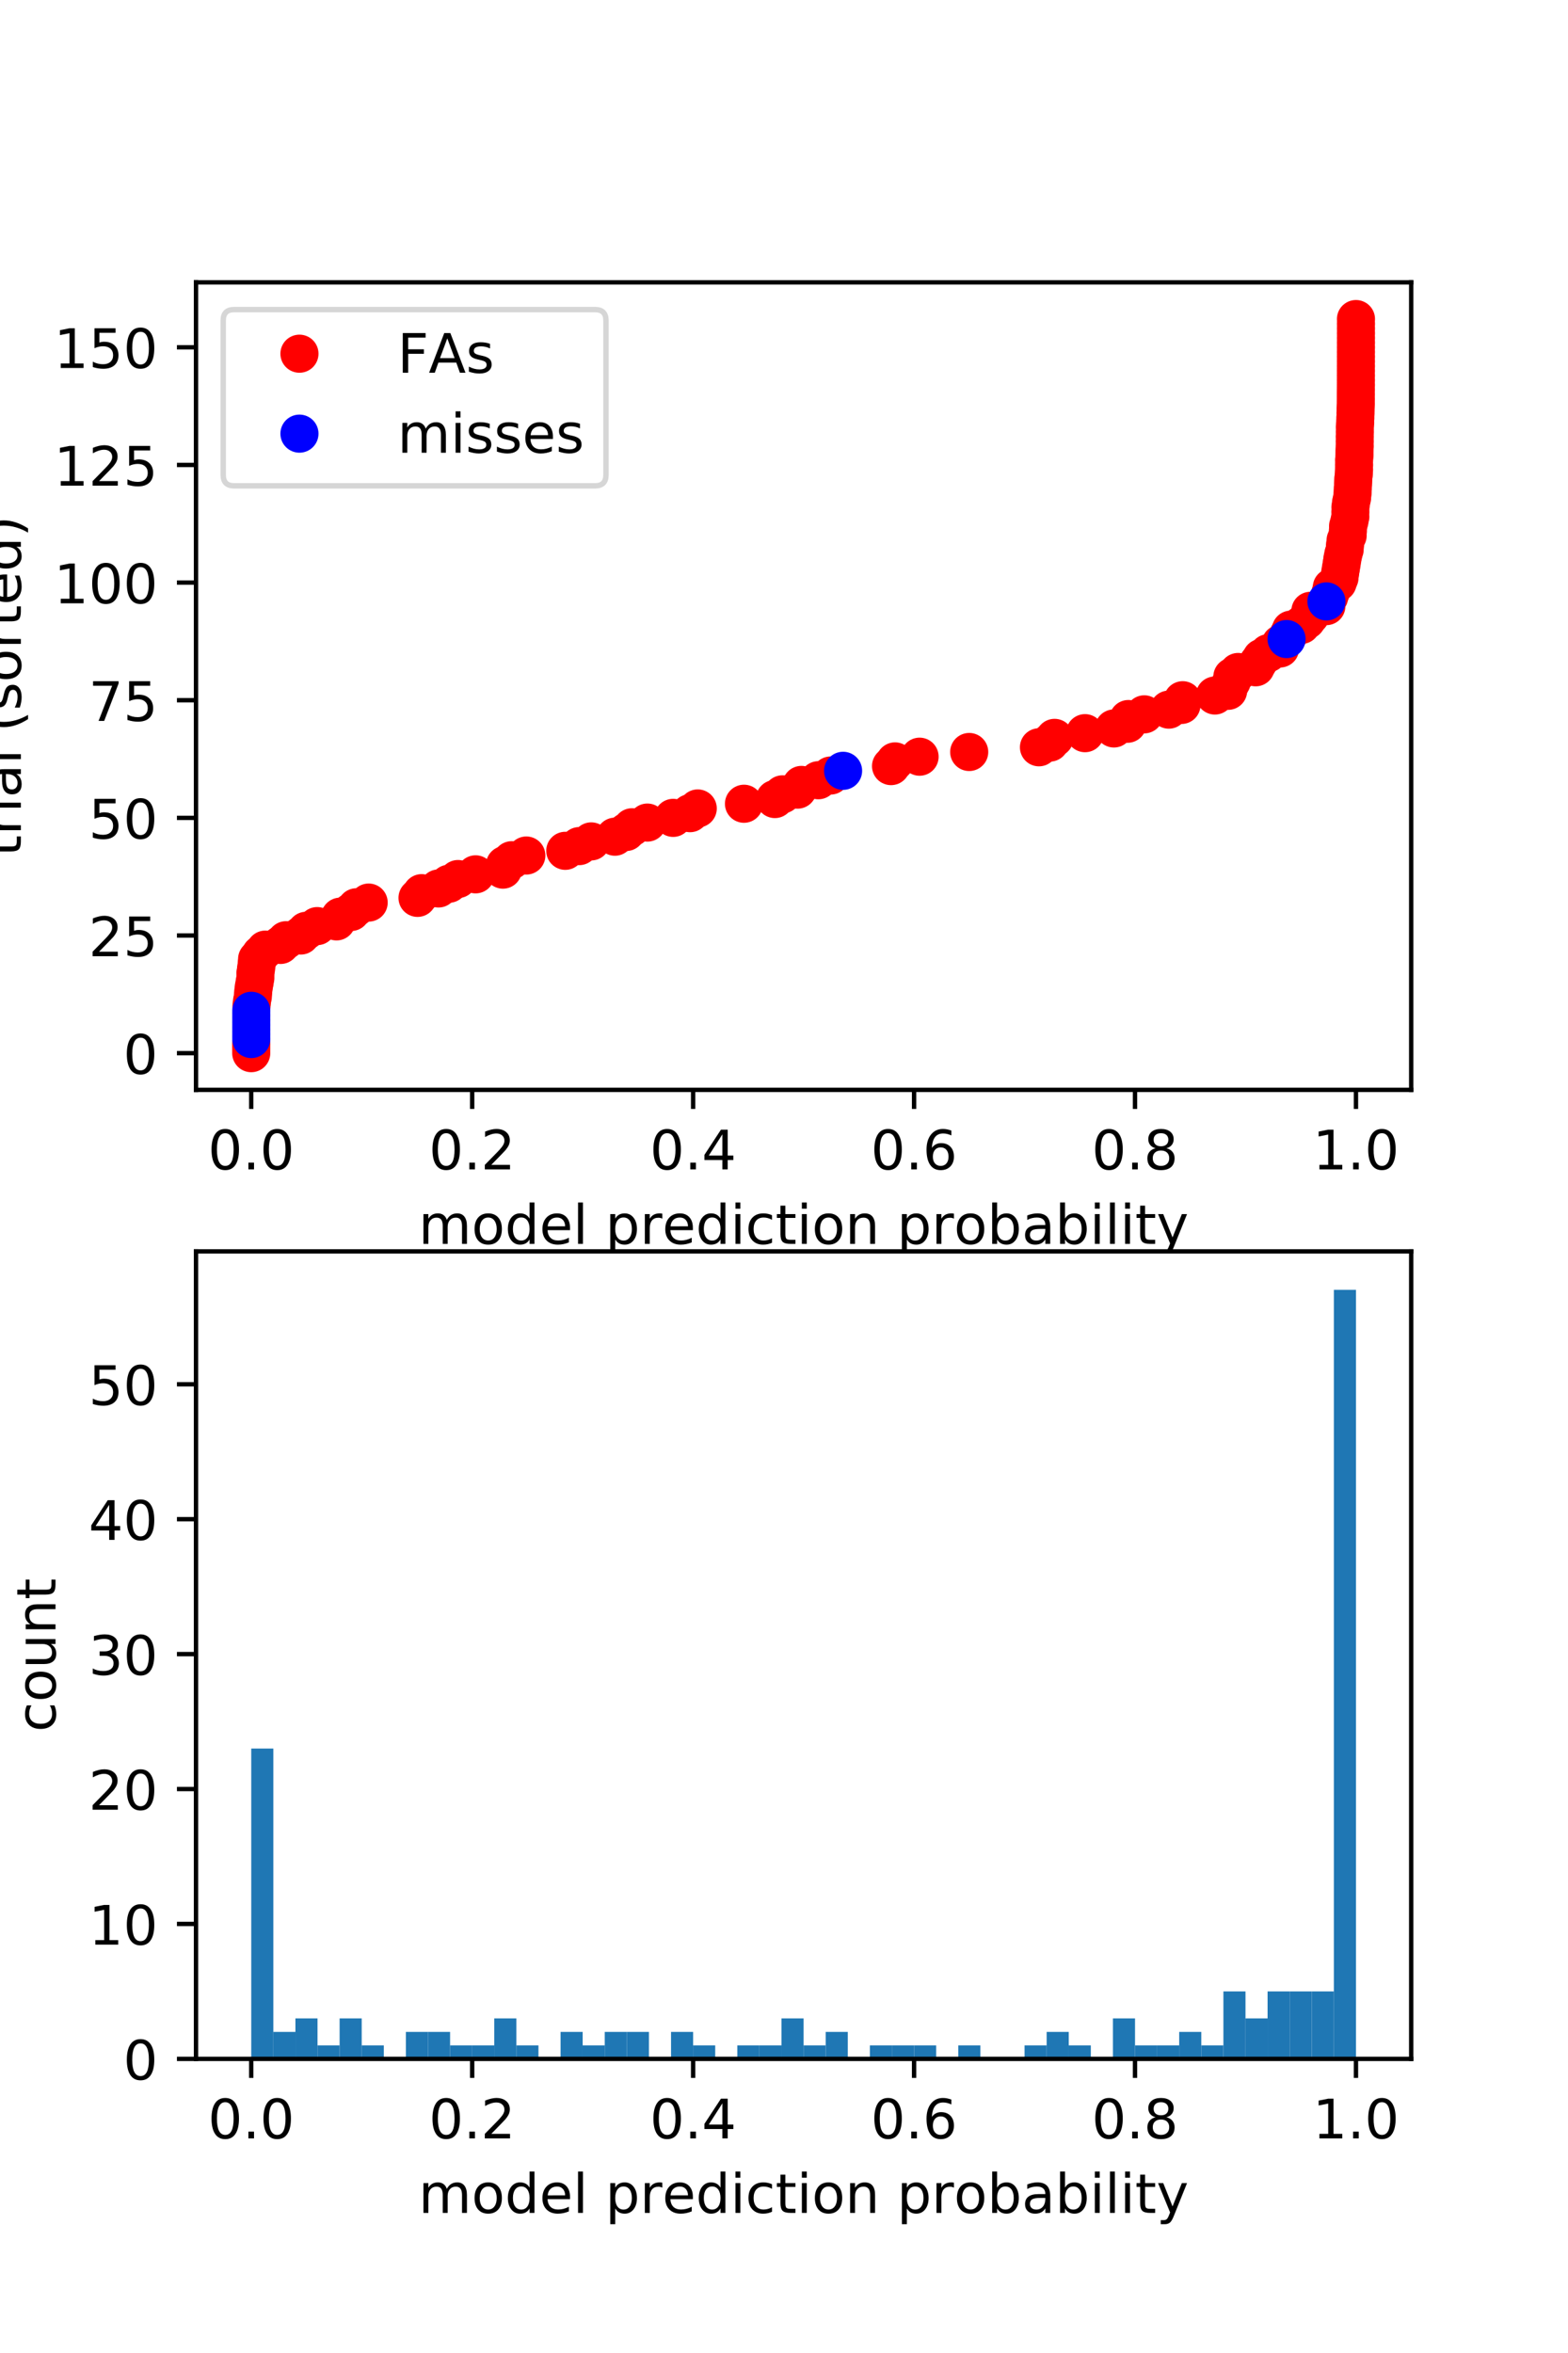 <?xml version="1.0" encoding="utf-8" standalone="no"?>
<!DOCTYPE svg PUBLIC "-//W3C//DTD SVG 1.1//EN"
  "http://www.w3.org/Graphics/SVG/1.1/DTD/svg11.dtd">
<!-- Created with matplotlib (https://matplotlib.org/) -->
<svg height="432pt" version="1.1" viewBox="0 0 288 432" width="288pt" xmlns="http://www.w3.org/2000/svg" xmlns:xlink="http://www.w3.org/1999/xlink">
 <defs>
  <style type="text/css">
*{stroke-linecap:butt;stroke-linejoin:round;}
  </style>
 </defs>
 <g id="figure_1">
  <g id="patch_1">
   <path d="M 0 432 
L 288 432 
L 288 0 
L 0 0 
z
" style="fill:#ffffff;"/>
  </g>
  <g id="axes_1">
   <g id="patch_2">
    <path d="M 36 200.095 
L 259.2 200.095 
L 259.2 51.84 
L 36 51.84 
z
" style="fill:#ffffff;"/>
   </g>
   <g id="matplotlib.axis_1">
    <g id="xtick_1">
     <g id="line2d_1">
      <defs>
       <path d="M 0 0 
L 0 3.5 
" id="m1ff6dbd8e7" style="stroke:#000000;stroke-width:0.8;"/>
      </defs>
      <g>
       <use style="stroke:#000000;stroke-width:0.8;" x="46.145" xlink:href="#m1ff6dbd8e7" y="200.095"/>
      </g>
     </g>
     <g id="text_1">
      <!-- 0.0 -->
      <defs>
       <path d="M 31.781 66.406 
Q 24.172 66.406 20.328 58.906 
Q 16.5 51.422 16.5 36.375 
Q 16.5 21.391 20.328 13.891 
Q 24.172 6.391 31.781 6.391 
Q 39.453 6.391 43.281 13.891 
Q 47.125 21.391 47.125 36.375 
Q 47.125 51.422 43.281 58.906 
Q 39.453 66.406 31.781 66.406 
z
M 31.781 74.219 
Q 44.047 74.219 50.516 64.516 
Q 56.984 54.828 56.984 36.375 
Q 56.984 17.969 50.516 8.266 
Q 44.047 -1.422 31.781 -1.422 
Q 19.531 -1.422 13.062 8.266 
Q 6.594 17.969 6.594 36.375 
Q 6.594 54.828 13.062 64.516 
Q 19.531 74.219 31.781 74.219 
z
" id="DejaVuSans-48"/>
       <path d="M 10.688 12.406 
L 21 12.406 
L 21 0 
L 10.688 0 
z
" id="DejaVuSans-46"/>
      </defs>
      <g transform="translate(38.194 214.693)scale(0.1 -0.1)">
       <use xlink:href="#DejaVuSans-48"/>
       <use x="63.623" xlink:href="#DejaVuSans-46"/>
       <use x="95.41" xlink:href="#DejaVuSans-48"/>
      </g>
     </g>
    </g>
    <g id="xtick_2">
     <g id="line2d_2">
      <g>
       <use style="stroke:#000000;stroke-width:0.8;" x="86.727" xlink:href="#m1ff6dbd8e7" y="200.095"/>
      </g>
     </g>
     <g id="text_2">
      <!-- 0.2 -->
      <defs>
       <path d="M 19.188 8.297 
L 53.609 8.297 
L 53.609 0 
L 7.328 0 
L 7.328 8.297 
Q 12.938 14.109 22.625 23.891 
Q 32.328 33.688 34.812 36.531 
Q 39.547 41.844 41.422 45.531 
Q 43.312 49.219 43.312 52.781 
Q 43.312 58.594 39.234 62.25 
Q 35.156 65.922 28.609 65.922 
Q 23.969 65.922 18.812 64.312 
Q 13.672 62.703 7.812 59.422 
L 7.812 69.391 
Q 13.766 71.781 18.938 73 
Q 24.125 74.219 28.422 74.219 
Q 39.75 74.219 46.484 68.547 
Q 53.219 62.891 53.219 53.422 
Q 53.219 48.922 51.531 44.891 
Q 49.859 40.875 45.406 35.406 
Q 44.188 33.984 37.641 27.219 
Q 31.109 20.453 19.188 8.297 
z
" id="DejaVuSans-50"/>
      </defs>
      <g transform="translate(78.776 214.693)scale(0.1 -0.1)">
       <use xlink:href="#DejaVuSans-48"/>
       <use x="63.623" xlink:href="#DejaVuSans-46"/>
       <use x="95.41" xlink:href="#DejaVuSans-50"/>
      </g>
     </g>
    </g>
    <g id="xtick_3">
     <g id="line2d_3">
      <g>
       <use style="stroke:#000000;stroke-width:0.8;" x="127.309" xlink:href="#m1ff6dbd8e7" y="200.095"/>
      </g>
     </g>
     <g id="text_3">
      <!-- 0.4 -->
      <defs>
       <path d="M 37.797 64.312 
L 12.891 25.391 
L 37.797 25.391 
z
M 35.203 72.906 
L 47.609 72.906 
L 47.609 25.391 
L 58.016 25.391 
L 58.016 17.188 
L 47.609 17.188 
L 47.609 0 
L 37.797 0 
L 37.797 17.188 
L 4.891 17.188 
L 4.891 26.703 
z
" id="DejaVuSans-52"/>
      </defs>
      <g transform="translate(119.357 214.693)scale(0.1 -0.1)">
       <use xlink:href="#DejaVuSans-48"/>
       <use x="63.623" xlink:href="#DejaVuSans-46"/>
       <use x="95.41" xlink:href="#DejaVuSans-52"/>
      </g>
     </g>
    </g>
    <g id="xtick_4">
     <g id="line2d_4">
      <g>
       <use style="stroke:#000000;stroke-width:0.8;" x="167.891" xlink:href="#m1ff6dbd8e7" y="200.095"/>
      </g>
     </g>
     <g id="text_4">
      <!-- 0.6 -->
      <defs>
       <path d="M 33.016 40.375 
Q 26.375 40.375 22.484 35.828 
Q 18.609 31.297 18.609 23.391 
Q 18.609 15.531 22.484 10.953 
Q 26.375 6.391 33.016 6.391 
Q 39.656 6.391 43.531 10.953 
Q 47.406 15.531 47.406 23.391 
Q 47.406 31.297 43.531 35.828 
Q 39.656 40.375 33.016 40.375 
z
M 52.594 71.297 
L 52.594 62.312 
Q 48.875 64.062 45.094 64.984 
Q 41.312 65.922 37.594 65.922 
Q 27.828 65.922 22.672 59.328 
Q 17.531 52.734 16.797 39.406 
Q 19.672 43.656 24.016 45.922 
Q 28.375 48.188 33.594 48.188 
Q 44.578 48.188 50.953 41.516 
Q 57.328 34.859 57.328 23.391 
Q 57.328 12.156 50.688 5.359 
Q 44.047 -1.422 33.016 -1.422 
Q 20.359 -1.422 13.672 8.266 
Q 6.984 17.969 6.984 36.375 
Q 6.984 53.656 15.188 63.938 
Q 23.391 74.219 37.203 74.219 
Q 40.922 74.219 44.703 73.484 
Q 48.484 72.75 52.594 71.297 
z
" id="DejaVuSans-54"/>
      </defs>
      <g transform="translate(159.939 214.693)scale(0.1 -0.1)">
       <use xlink:href="#DejaVuSans-48"/>
       <use x="63.623" xlink:href="#DejaVuSans-46"/>
       <use x="95.41" xlink:href="#DejaVuSans-54"/>
      </g>
     </g>
    </g>
    <g id="xtick_5">
     <g id="line2d_5">
      <g>
       <use style="stroke:#000000;stroke-width:0.8;" x="208.473" xlink:href="#m1ff6dbd8e7" y="200.095"/>
      </g>
     </g>
     <g id="text_5">
      <!-- 0.8 -->
      <defs>
       <path d="M 31.781 34.625 
Q 24.75 34.625 20.719 30.859 
Q 16.703 27.094 16.703 20.516 
Q 16.703 13.922 20.719 10.156 
Q 24.75 6.391 31.781 6.391 
Q 38.812 6.391 42.859 10.172 
Q 46.922 13.969 46.922 20.516 
Q 46.922 27.094 42.891 30.859 
Q 38.875 34.625 31.781 34.625 
z
M 21.922 38.812 
Q 15.578 40.375 12.031 44.719 
Q 8.5 49.078 8.5 55.328 
Q 8.5 64.062 14.719 69.141 
Q 20.953 74.219 31.781 74.219 
Q 42.672 74.219 48.875 69.141 
Q 55.078 64.062 55.078 55.328 
Q 55.078 49.078 51.531 44.719 
Q 48 40.375 41.703 38.812 
Q 48.828 37.156 52.797 32.312 
Q 56.781 27.484 56.781 20.516 
Q 56.781 9.906 50.312 4.234 
Q 43.844 -1.422 31.781 -1.422 
Q 19.734 -1.422 13.25 4.234 
Q 6.781 9.906 6.781 20.516 
Q 6.781 27.484 10.781 32.312 
Q 14.797 37.156 21.922 38.812 
z
M 18.312 54.391 
Q 18.312 48.734 21.844 45.562 
Q 25.391 42.391 31.781 42.391 
Q 38.141 42.391 41.719 45.562 
Q 45.312 48.734 45.312 54.391 
Q 45.312 60.062 41.719 63.234 
Q 38.141 66.406 31.781 66.406 
Q 25.391 66.406 21.844 63.234 
Q 18.312 60.062 18.312 54.391 
z
" id="DejaVuSans-56"/>
      </defs>
      <g transform="translate(200.521 214.693)scale(0.1 -0.1)">
       <use xlink:href="#DejaVuSans-48"/>
       <use x="63.623" xlink:href="#DejaVuSans-46"/>
       <use x="95.41" xlink:href="#DejaVuSans-56"/>
      </g>
     </g>
    </g>
    <g id="xtick_6">
     <g id="line2d_6">
      <g>
       <use style="stroke:#000000;stroke-width:0.8;" x="249.055" xlink:href="#m1ff6dbd8e7" y="200.095"/>
      </g>
     </g>
     <g id="text_6">
      <!-- 1.0 -->
      <defs>
       <path d="M 12.406 8.297 
L 28.516 8.297 
L 28.516 63.922 
L 10.984 60.406 
L 10.984 69.391 
L 28.422 72.906 
L 38.281 72.906 
L 38.281 8.297 
L 54.391 8.297 
L 54.391 0 
L 12.406 0 
z
" id="DejaVuSans-49"/>
      </defs>
      <g transform="translate(241.103 214.693)scale(0.1 -0.1)">
       <use xlink:href="#DejaVuSans-49"/>
       <use x="63.623" xlink:href="#DejaVuSans-46"/>
       <use x="95.41" xlink:href="#DejaVuSans-48"/>
      </g>
     </g>
    </g>
    <g id="text_7">
     <!-- model prediction probability -->
     <defs>
      <path d="M 52 44.188 
Q 55.375 50.25 60.062 53.125 
Q 64.75 56 71.094 56 
Q 79.641 56 84.281 50.016 
Q 88.922 44.047 88.922 33.016 
L 88.922 0 
L 79.891 0 
L 79.891 32.719 
Q 79.891 40.578 77.094 44.375 
Q 74.312 48.188 68.609 48.188 
Q 61.625 48.188 57.562 43.547 
Q 53.516 38.922 53.516 30.906 
L 53.516 0 
L 44.484 0 
L 44.484 32.719 
Q 44.484 40.625 41.703 44.406 
Q 38.922 48.188 33.109 48.188 
Q 26.219 48.188 22.156 43.531 
Q 18.109 38.875 18.109 30.906 
L 18.109 0 
L 9.078 0 
L 9.078 54.688 
L 18.109 54.688 
L 18.109 46.188 
Q 21.188 51.219 25.484 53.609 
Q 29.781 56 35.688 56 
Q 41.656 56 45.828 52.969 
Q 50 49.953 52 44.188 
z
" id="DejaVuSans-109"/>
      <path d="M 30.609 48.391 
Q 23.391 48.391 19.188 42.75 
Q 14.984 37.109 14.984 27.297 
Q 14.984 17.484 19.156 11.844 
Q 23.344 6.203 30.609 6.203 
Q 37.797 6.203 41.984 11.859 
Q 46.188 17.531 46.188 27.297 
Q 46.188 37.016 41.984 42.703 
Q 37.797 48.391 30.609 48.391 
z
M 30.609 56 
Q 42.328 56 49.016 48.375 
Q 55.719 40.766 55.719 27.297 
Q 55.719 13.875 49.016 6.219 
Q 42.328 -1.422 30.609 -1.422 
Q 18.844 -1.422 12.172 6.219 
Q 5.516 13.875 5.516 27.297 
Q 5.516 40.766 12.172 48.375 
Q 18.844 56 30.609 56 
z
" id="DejaVuSans-111"/>
      <path d="M 45.406 46.391 
L 45.406 75.984 
L 54.391 75.984 
L 54.391 0 
L 45.406 0 
L 45.406 8.203 
Q 42.578 3.328 38.25 0.953 
Q 33.938 -1.422 27.875 -1.422 
Q 17.969 -1.422 11.734 6.484 
Q 5.516 14.406 5.516 27.297 
Q 5.516 40.188 11.734 48.094 
Q 17.969 56 27.875 56 
Q 33.938 56 38.25 53.625 
Q 42.578 51.266 45.406 46.391 
z
M 14.797 27.297 
Q 14.797 17.391 18.875 11.75 
Q 22.953 6.109 30.078 6.109 
Q 37.203 6.109 41.297 11.75 
Q 45.406 17.391 45.406 27.297 
Q 45.406 37.203 41.297 42.844 
Q 37.203 48.484 30.078 48.484 
Q 22.953 48.484 18.875 42.844 
Q 14.797 37.203 14.797 27.297 
z
" id="DejaVuSans-100"/>
      <path d="M 56.203 29.594 
L 56.203 25.203 
L 14.891 25.203 
Q 15.484 15.922 20.484 11.062 
Q 25.484 6.203 34.422 6.203 
Q 39.594 6.203 44.453 7.469 
Q 49.312 8.734 54.109 11.281 
L 54.109 2.781 
Q 49.266 0.734 44.188 -0.344 
Q 39.109 -1.422 33.891 -1.422 
Q 20.797 -1.422 13.156 6.188 
Q 5.516 13.812 5.516 26.812 
Q 5.516 40.234 12.766 48.109 
Q 20.016 56 32.328 56 
Q 43.359 56 49.781 48.891 
Q 56.203 41.797 56.203 29.594 
z
M 47.219 32.234 
Q 47.125 39.594 43.094 43.984 
Q 39.062 48.391 32.422 48.391 
Q 24.906 48.391 20.391 44.141 
Q 15.875 39.891 15.188 32.172 
z
" id="DejaVuSans-101"/>
      <path d="M 9.422 75.984 
L 18.406 75.984 
L 18.406 0 
L 9.422 0 
z
" id="DejaVuSans-108"/>
      <path id="DejaVuSans-32"/>
      <path d="M 18.109 8.203 
L 18.109 -20.797 
L 9.078 -20.797 
L 9.078 54.688 
L 18.109 54.688 
L 18.109 46.391 
Q 20.953 51.266 25.266 53.625 
Q 29.594 56 35.594 56 
Q 45.562 56 51.781 48.094 
Q 58.016 40.188 58.016 27.297 
Q 58.016 14.406 51.781 6.484 
Q 45.562 -1.422 35.594 -1.422 
Q 29.594 -1.422 25.266 0.953 
Q 20.953 3.328 18.109 8.203 
z
M 48.688 27.297 
Q 48.688 37.203 44.609 42.844 
Q 40.531 48.484 33.406 48.484 
Q 26.266 48.484 22.188 42.844 
Q 18.109 37.203 18.109 27.297 
Q 18.109 17.391 22.188 11.75 
Q 26.266 6.109 33.406 6.109 
Q 40.531 6.109 44.609 11.75 
Q 48.688 17.391 48.688 27.297 
z
" id="DejaVuSans-112"/>
      <path d="M 41.109 46.297 
Q 39.594 47.172 37.812 47.578 
Q 36.031 48 33.891 48 
Q 26.266 48 22.188 43.047 
Q 18.109 38.094 18.109 28.812 
L 18.109 0 
L 9.078 0 
L 9.078 54.688 
L 18.109 54.688 
L 18.109 46.188 
Q 20.953 51.172 25.484 53.578 
Q 30.031 56 36.531 56 
Q 37.453 56 38.578 55.875 
Q 39.703 55.766 41.062 55.516 
z
" id="DejaVuSans-114"/>
      <path d="M 9.422 54.688 
L 18.406 54.688 
L 18.406 0 
L 9.422 0 
z
M 9.422 75.984 
L 18.406 75.984 
L 18.406 64.594 
L 9.422 64.594 
z
" id="DejaVuSans-105"/>
      <path d="M 48.781 52.594 
L 48.781 44.188 
Q 44.969 46.297 41.141 47.344 
Q 37.312 48.391 33.406 48.391 
Q 24.656 48.391 19.812 42.844 
Q 14.984 37.312 14.984 27.297 
Q 14.984 17.281 19.812 11.734 
Q 24.656 6.203 33.406 6.203 
Q 37.312 6.203 41.141 7.25 
Q 44.969 8.297 48.781 10.406 
L 48.781 2.094 
Q 45.016 0.344 40.984 -0.531 
Q 36.969 -1.422 32.422 -1.422 
Q 20.062 -1.422 12.781 6.344 
Q 5.516 14.109 5.516 27.297 
Q 5.516 40.672 12.859 48.328 
Q 20.219 56 33.016 56 
Q 37.156 56 41.109 55.141 
Q 45.062 54.297 48.781 52.594 
z
" id="DejaVuSans-99"/>
      <path d="M 18.312 70.219 
L 18.312 54.688 
L 36.812 54.688 
L 36.812 47.703 
L 18.312 47.703 
L 18.312 18.016 
Q 18.312 11.328 20.141 9.422 
Q 21.969 7.516 27.594 7.516 
L 36.812 7.516 
L 36.812 0 
L 27.594 0 
Q 17.188 0 13.234 3.875 
Q 9.281 7.766 9.281 18.016 
L 9.281 47.703 
L 2.688 47.703 
L 2.688 54.688 
L 9.281 54.688 
L 9.281 70.219 
z
" id="DejaVuSans-116"/>
      <path d="M 54.891 33.016 
L 54.891 0 
L 45.906 0 
L 45.906 32.719 
Q 45.906 40.484 42.875 44.328 
Q 39.844 48.188 33.797 48.188 
Q 26.516 48.188 22.312 43.547 
Q 18.109 38.922 18.109 30.906 
L 18.109 0 
L 9.078 0 
L 9.078 54.688 
L 18.109 54.688 
L 18.109 46.188 
Q 21.344 51.125 25.703 53.562 
Q 30.078 56 35.797 56 
Q 45.219 56 50.047 50.172 
Q 54.891 44.344 54.891 33.016 
z
" id="DejaVuSans-110"/>
      <path d="M 48.688 27.297 
Q 48.688 37.203 44.609 42.844 
Q 40.531 48.484 33.406 48.484 
Q 26.266 48.484 22.188 42.844 
Q 18.109 37.203 18.109 27.297 
Q 18.109 17.391 22.188 11.75 
Q 26.266 6.109 33.406 6.109 
Q 40.531 6.109 44.609 11.75 
Q 48.688 17.391 48.688 27.297 
z
M 18.109 46.391 
Q 20.953 51.266 25.266 53.625 
Q 29.594 56 35.594 56 
Q 45.562 56 51.781 48.094 
Q 58.016 40.188 58.016 27.297 
Q 58.016 14.406 51.781 6.484 
Q 45.562 -1.422 35.594 -1.422 
Q 29.594 -1.422 25.266 0.953 
Q 20.953 3.328 18.109 8.203 
L 18.109 0 
L 9.078 0 
L 9.078 75.984 
L 18.109 75.984 
z
" id="DejaVuSans-98"/>
      <path d="M 34.281 27.484 
Q 23.391 27.484 19.188 25 
Q 14.984 22.516 14.984 16.5 
Q 14.984 11.719 18.141 8.906 
Q 21.297 6.109 26.703 6.109 
Q 34.188 6.109 38.703 11.406 
Q 43.219 16.703 43.219 25.484 
L 43.219 27.484 
z
M 52.203 31.203 
L 52.203 0 
L 43.219 0 
L 43.219 8.297 
Q 40.141 3.328 35.547 0.953 
Q 30.953 -1.422 24.312 -1.422 
Q 15.922 -1.422 10.953 3.297 
Q 6 8.016 6 15.922 
Q 6 25.141 12.172 29.828 
Q 18.359 34.516 30.609 34.516 
L 43.219 34.516 
L 43.219 35.406 
Q 43.219 41.609 39.141 45 
Q 35.062 48.391 27.688 48.391 
Q 23 48.391 18.547 47.266 
Q 14.109 46.141 10.016 43.891 
L 10.016 52.203 
Q 14.938 54.109 19.578 55.047 
Q 24.219 56 28.609 56 
Q 40.484 56 46.344 49.844 
Q 52.203 43.703 52.203 31.203 
z
" id="DejaVuSans-97"/>
      <path d="M 32.172 -5.078 
Q 28.375 -14.844 24.75 -17.812 
Q 21.141 -20.797 15.094 -20.797 
L 7.906 -20.797 
L 7.906 -13.281 
L 13.188 -13.281 
Q 16.891 -13.281 18.938 -11.516 
Q 21 -9.766 23.484 -3.219 
L 25.094 0.875 
L 2.984 54.688 
L 12.5 54.688 
L 29.594 11.922 
L 46.688 54.688 
L 56.203 54.688 
z
" id="DejaVuSans-121"/>
     </defs>
     <g transform="translate(76.871 228.371)scale(0.1 -0.1)">
      <use xlink:href="#DejaVuSans-109"/>
      <use x="97.412" xlink:href="#DejaVuSans-111"/>
      <use x="158.594" xlink:href="#DejaVuSans-100"/>
      <use x="222.07" xlink:href="#DejaVuSans-101"/>
      <use x="283.594" xlink:href="#DejaVuSans-108"/>
      <use x="311.377" xlink:href="#DejaVuSans-32"/>
      <use x="343.164" xlink:href="#DejaVuSans-112"/>
      <use x="406.641" xlink:href="#DejaVuSans-114"/>
      <use x="447.723" xlink:href="#DejaVuSans-101"/>
      <use x="509.246" xlink:href="#DejaVuSans-100"/>
      <use x="572.723" xlink:href="#DejaVuSans-105"/>
      <use x="600.506" xlink:href="#DejaVuSans-99"/>
      <use x="655.486" xlink:href="#DejaVuSans-116"/>
      <use x="694.695" xlink:href="#DejaVuSans-105"/>
      <use x="722.479" xlink:href="#DejaVuSans-111"/>
      <use x="783.66" xlink:href="#DejaVuSans-110"/>
      <use x="847.039" xlink:href="#DejaVuSans-32"/>
      <use x="878.826" xlink:href="#DejaVuSans-112"/>
      <use x="942.303" xlink:href="#DejaVuSans-114"/>
      <use x="983.385" xlink:href="#DejaVuSans-111"/>
      <use x="1044.566" xlink:href="#DejaVuSans-98"/>
      <use x="1108.043" xlink:href="#DejaVuSans-97"/>
      <use x="1169.322" xlink:href="#DejaVuSans-98"/>
      <use x="1232.799" xlink:href="#DejaVuSans-105"/>
      <use x="1260.582" xlink:href="#DejaVuSans-108"/>
      <use x="1288.365" xlink:href="#DejaVuSans-105"/>
      <use x="1316.148" xlink:href="#DejaVuSans-116"/>
      <use x="1355.357" xlink:href="#DejaVuSans-121"/>
     </g>
    </g>
   </g>
   <g id="matplotlib.axis_2">
    <g id="ytick_1">
     <g id="line2d_7">
      <defs>
       <path d="M 0 0 
L -3.5 0 
" id="medf8d13e90" style="stroke:#000000;stroke-width:0.8;"/>
      </defs>
      <g>
       <use style="stroke:#000000;stroke-width:0.8;" x="36" xlink:href="#medf8d13e90" y="193.356"/>
      </g>
     </g>
     <g id="text_8">
      <!-- 0 -->
      <g transform="translate(22.637 197.155)scale(0.1 -0.1)">
       <use xlink:href="#DejaVuSans-48"/>
      </g>
     </g>
    </g>
    <g id="ytick_2">
     <g id="line2d_8">
      <g>
       <use style="stroke:#000000;stroke-width:0.8;" x="36" xlink:href="#medf8d13e90" y="171.757"/>
      </g>
     </g>
     <g id="text_9">
      <!-- 25 -->
      <defs>
       <path d="M 10.797 72.906 
L 49.516 72.906 
L 49.516 64.594 
L 19.828 64.594 
L 19.828 46.734 
Q 21.969 47.469 24.109 47.828 
Q 26.266 48.188 28.422 48.188 
Q 40.625 48.188 47.75 41.5 
Q 54.891 34.812 54.891 23.391 
Q 54.891 11.625 47.562 5.094 
Q 40.234 -1.422 26.906 -1.422 
Q 22.312 -1.422 17.547 -0.641 
Q 12.797 0.141 7.719 1.703 
L 7.719 11.625 
Q 12.109 9.234 16.797 8.062 
Q 21.484 6.891 26.703 6.891 
Q 35.156 6.891 40.078 11.328 
Q 45.016 15.766 45.016 23.391 
Q 45.016 31 40.078 35.438 
Q 35.156 39.891 26.703 39.891 
Q 22.75 39.891 18.812 39.016 
Q 14.891 38.141 10.797 36.281 
z
" id="DejaVuSans-53"/>
      </defs>
      <g transform="translate(16.275 175.556)scale(0.1 -0.1)">
       <use xlink:href="#DejaVuSans-50"/>
       <use x="63.623" xlink:href="#DejaVuSans-53"/>
      </g>
     </g>
    </g>
    <g id="ytick_3">
     <g id="line2d_9">
      <g>
       <use style="stroke:#000000;stroke-width:0.8;" x="36" xlink:href="#medf8d13e90" y="150.158"/>
      </g>
     </g>
     <g id="text_10">
      <!-- 50 -->
      <g transform="translate(16.275 153.957)scale(0.1 -0.1)">
       <use xlink:href="#DejaVuSans-53"/>
       <use x="63.623" xlink:href="#DejaVuSans-48"/>
      </g>
     </g>
    </g>
    <g id="ytick_4">
     <g id="line2d_10">
      <g>
       <use style="stroke:#000000;stroke-width:0.8;" x="36" xlink:href="#medf8d13e90" y="128.559"/>
      </g>
     </g>
     <g id="text_11">
      <!-- 75 -->
      <defs>
       <path d="M 8.203 72.906 
L 55.078 72.906 
L 55.078 68.703 
L 28.609 0 
L 18.312 0 
L 43.219 64.594 
L 8.203 64.594 
z
" id="DejaVuSans-55"/>
      </defs>
      <g transform="translate(16.275 132.358)scale(0.1 -0.1)">
       <use xlink:href="#DejaVuSans-55"/>
       <use x="63.623" xlink:href="#DejaVuSans-53"/>
      </g>
     </g>
    </g>
    <g id="ytick_5">
     <g id="line2d_11">
      <g>
       <use style="stroke:#000000;stroke-width:0.8;" x="36" xlink:href="#medf8d13e90" y="106.96"/>
      </g>
     </g>
     <g id="text_12">
      <!-- 100 -->
      <g transform="translate(9.912 110.759)scale(0.1 -0.1)">
       <use xlink:href="#DejaVuSans-49"/>
       <use x="63.623" xlink:href="#DejaVuSans-48"/>
       <use x="127.246" xlink:href="#DejaVuSans-48"/>
      </g>
     </g>
    </g>
    <g id="ytick_6">
     <g id="line2d_12">
      <g>
       <use style="stroke:#000000;stroke-width:0.8;" x="36" xlink:href="#medf8d13e90" y="85.361"/>
      </g>
     </g>
     <g id="text_13">
      <!-- 125 -->
      <g transform="translate(9.912 89.161)scale(0.1 -0.1)">
       <use xlink:href="#DejaVuSans-49"/>
       <use x="63.623" xlink:href="#DejaVuSans-50"/>
       <use x="127.246" xlink:href="#DejaVuSans-53"/>
      </g>
     </g>
    </g>
    <g id="ytick_7">
     <g id="line2d_13">
      <g>
       <use style="stroke:#000000;stroke-width:0.8;" x="36" xlink:href="#medf8d13e90" y="63.763"/>
      </g>
     </g>
     <g id="text_14">
      <!-- 150 -->
      <g transform="translate(9.912 67.562)scale(0.1 -0.1)">
       <use xlink:href="#DejaVuSans-49"/>
       <use x="63.623" xlink:href="#DejaVuSans-53"/>
       <use x="127.246" xlink:href="#DejaVuSans-48"/>
      </g>
     </g>
    </g>
    <g id="text_15">
     <!-- trial (sorted) -->
     <defs>
      <path d="M 31 75.875 
Q 24.469 64.656 21.281 53.656 
Q 18.109 42.672 18.109 31.391 
Q 18.109 20.125 21.312 9.062 
Q 24.516 -2 31 -13.188 
L 23.188 -13.188 
Q 15.875 -1.703 12.234 9.375 
Q 8.594 20.453 8.594 31.391 
Q 8.594 42.281 12.203 53.312 
Q 15.828 64.359 23.188 75.875 
z
" id="DejaVuSans-40"/>
      <path d="M 44.281 53.078 
L 44.281 44.578 
Q 40.484 46.531 36.375 47.5 
Q 32.281 48.484 27.875 48.484 
Q 21.188 48.484 17.844 46.438 
Q 14.5 44.391 14.5 40.281 
Q 14.5 37.156 16.891 35.375 
Q 19.281 33.594 26.516 31.984 
L 29.594 31.297 
Q 39.156 29.25 43.188 25.516 
Q 47.219 21.781 47.219 15.094 
Q 47.219 7.469 41.188 3.016 
Q 35.156 -1.422 24.609 -1.422 
Q 20.219 -1.422 15.453 -0.562 
Q 10.688 0.297 5.422 2 
L 5.422 11.281 
Q 10.406 8.688 15.234 7.391 
Q 20.062 6.109 24.812 6.109 
Q 31.156 6.109 34.562 8.281 
Q 37.984 10.453 37.984 14.406 
Q 37.984 18.062 35.516 20.016 
Q 33.062 21.969 24.703 23.781 
L 21.578 24.516 
Q 13.234 26.266 9.516 29.906 
Q 5.812 33.547 5.812 39.891 
Q 5.812 47.609 11.281 51.797 
Q 16.75 56 26.812 56 
Q 31.781 56 36.172 55.266 
Q 40.578 54.547 44.281 53.078 
z
" id="DejaVuSans-115"/>
      <path d="M 8.016 75.875 
L 15.828 75.875 
Q 23.141 64.359 26.781 53.312 
Q 30.422 42.281 30.422 31.391 
Q 30.422 20.453 26.781 9.375 
Q 23.141 -1.703 15.828 -13.188 
L 8.016 -13.188 
Q 14.5 -2 17.703 9.062 
Q 20.906 20.125 20.906 31.391 
Q 20.906 42.672 17.703 53.656 
Q 14.5 64.656 8.016 75.875 
z
" id="DejaVuSans-41"/>
     </defs>
     <g transform="translate(3.833 157.246)rotate(-90)scale(0.1 -0.1)">
      <use xlink:href="#DejaVuSans-116"/>
      <use x="39.209" xlink:href="#DejaVuSans-114"/>
      <use x="80.322" xlink:href="#DejaVuSans-105"/>
      <use x="108.105" xlink:href="#DejaVuSans-97"/>
      <use x="169.385" xlink:href="#DejaVuSans-108"/>
      <use x="197.168" xlink:href="#DejaVuSans-32"/>
      <use x="228.955" xlink:href="#DejaVuSans-40"/>
      <use x="267.969" xlink:href="#DejaVuSans-115"/>
      <use x="320.068" xlink:href="#DejaVuSans-111"/>
      <use x="381.25" xlink:href="#DejaVuSans-114"/>
      <use x="422.363" xlink:href="#DejaVuSans-116"/>
      <use x="461.572" xlink:href="#DejaVuSans-101"/>
      <use x="523.096" xlink:href="#DejaVuSans-100"/>
      <use x="586.572" xlink:href="#DejaVuSans-41"/>
     </g>
    </g>
   </g>
   <g id="line2d_14">
    <defs>
     <path d="M 0 3 
C 0.796 3 1.559 2.684 2.121 2.121 
C 2.684 1.559 3 0.796 3 0 
C 3 -0.796 2.684 -1.559 2.121 -2.121 
C 1.559 -2.684 0.796 -3 0 -3 
C -0.796 -3 -1.559 -2.684 -2.121 -2.121 
C -2.684 -1.559 -3 -0.796 -3 0 
C -3 0.796 -2.684 1.559 -2.121 2.121 
C -1.559 2.684 -0.796 3 0 3 
z
" id="mbb17d4b0fc" style="stroke:#ff0000;"/>
    </defs>
    <g clip-path="url(#pc5fef1956f)">
     <use style="fill:#ff0000;stroke:#ff0000;" x="46.145" xlink:href="#mbb17d4b0fc" y="193.356"/>
     <use style="fill:#ff0000;stroke:#ff0000;" x="46.146" xlink:href="#mbb17d4b0fc" y="192.492"/>
     <use style="fill:#ff0000;stroke:#ff0000;" x="46.15" xlink:href="#mbb17d4b0fc" y="191.628"/>
     <use style="fill:#ff0000;stroke:#ff0000;" x="46.193" xlink:href="#mbb17d4b0fc" y="184.716"/>
     <use style="fill:#ff0000;stroke:#ff0000;" x="46.286" xlink:href="#mbb17d4b0fc" y="183.852"/>
     <use style="fill:#ff0000;stroke:#ff0000;" x="46.437" xlink:href="#mbb17d4b0fc" y="182.988"/>
     <use style="fill:#ff0000;stroke:#ff0000;" x="46.506" xlink:href="#mbb17d4b0fc" y="182.124"/>
     <use style="fill:#ff0000;stroke:#ff0000;" x="46.61" xlink:href="#mbb17d4b0fc" y="181.26"/>
     <use style="fill:#ff0000;stroke:#ff0000;" x="46.762" xlink:href="#mbb17d4b0fc" y="180.396"/>
     <use style="fill:#ff0000;stroke:#ff0000;" x="46.901" xlink:href="#mbb17d4b0fc" y="179.532"/>
     <use style="fill:#ff0000;stroke:#ff0000;" x="46.913" xlink:href="#mbb17d4b0fc" y="178.668"/>
     <use style="fill:#ff0000;stroke:#ff0000;" x="47.035" xlink:href="#mbb17d4b0fc" y="177.805"/>
     <use style="fill:#ff0000;stroke:#ff0000;" x="47.148" xlink:href="#mbb17d4b0fc" y="176.941"/>
     <use style="fill:#ff0000;stroke:#ff0000;" x="47.225" xlink:href="#mbb17d4b0fc" y="176.077"/>
     <use style="fill:#ff0000;stroke:#ff0000;" x="47.884" xlink:href="#mbb17d4b0fc" y="175.213"/>
     <use style="fill:#ff0000;stroke:#ff0000;" x="48.728" xlink:href="#mbb17d4b0fc" y="174.349"/>
     <use style="fill:#ff0000;stroke:#ff0000;" x="51.527" xlink:href="#mbb17d4b0fc" y="173.485"/>
     <use style="fill:#ff0000;stroke:#ff0000;" x="52.538" xlink:href="#mbb17d4b0fc" y="172.621"/>
     <use style="fill:#ff0000;stroke:#ff0000;" x="55.249" xlink:href="#mbb17d4b0fc" y="171.757"/>
     <use style="fill:#ff0000;stroke:#ff0000;" x="56.233" xlink:href="#mbb17d4b0fc" y="170.893"/>
     <use style="fill:#ff0000;stroke:#ff0000;" x="58.254" xlink:href="#mbb17d4b0fc" y="170.029"/>
     <use style="fill:#ff0000;stroke:#ff0000;" x="61.809" xlink:href="#mbb17d4b0fc" y="169.165"/>
     <use style="fill:#ff0000;stroke:#ff0000;" x="62.475" xlink:href="#mbb17d4b0fc" y="168.301"/>
     <use style="fill:#ff0000;stroke:#ff0000;" x="64.495" xlink:href="#mbb17d4b0fc" y="167.437"/>
     <use style="fill:#ff0000;stroke:#ff0000;" x="65.457" xlink:href="#mbb17d4b0fc" y="166.573"/>
     <use style="fill:#ff0000;stroke:#ff0000;" x="67.714" xlink:href="#mbb17d4b0fc" y="165.709"/>
     <use style="fill:#ff0000;stroke:#ff0000;" x="76.689" xlink:href="#mbb17d4b0fc" y="164.845"/>
     <use style="fill:#ff0000;stroke:#ff0000;" x="77.448" xlink:href="#mbb17d4b0fc" y="163.981"/>
     <use style="fill:#ff0000;stroke:#ff0000;" x="80.548" xlink:href="#mbb17d4b0fc" y="163.117"/>
     <use style="fill:#ff0000;stroke:#ff0000;" x="82.452" xlink:href="#mbb17d4b0fc" y="162.253"/>
     <use style="fill:#ff0000;stroke:#ff0000;" x="84.117" xlink:href="#mbb17d4b0fc" y="161.389"/>
     <use style="fill:#ff0000;stroke:#ff0000;" x="87.354" xlink:href="#mbb17d4b0fc" y="160.525"/>
     <use style="fill:#ff0000;stroke:#ff0000;" x="92.375" xlink:href="#mbb17d4b0fc" y="159.661"/>
     <use style="fill:#ff0000;stroke:#ff0000;" x="92.758" xlink:href="#mbb17d4b0fc" y="158.798"/>
     <use style="fill:#ff0000;stroke:#ff0000;" x="93.987" xlink:href="#mbb17d4b0fc" y="157.934"/>
     <use style="fill:#ff0000;stroke:#ff0000;" x="96.673" xlink:href="#mbb17d4b0fc" y="157.07"/>
     <use style="fill:#ff0000;stroke:#ff0000;" x="103.827" xlink:href="#mbb17d4b0fc" y="156.206"/>
     <use style="fill:#ff0000;stroke:#ff0000;" x="106.382" xlink:href="#mbb17d4b0fc" y="155.342"/>
     <use style="fill:#ff0000;stroke:#ff0000;" x="108.587" xlink:href="#mbb17d4b0fc" y="154.478"/>
     <use style="fill:#ff0000;stroke:#ff0000;" x="112.945" xlink:href="#mbb17d4b0fc" y="153.614"/>
     <use style="fill:#ff0000;stroke:#ff0000;" x="115.008" xlink:href="#mbb17d4b0fc" y="152.75"/>
     <use style="fill:#ff0000;stroke:#ff0000;" x="116.082" xlink:href="#mbb17d4b0fc" y="151.886"/>
     <use style="fill:#ff0000;stroke:#ff0000;" x="118.903" xlink:href="#mbb17d4b0fc" y="151.022"/>
     <use style="fill:#ff0000;stroke:#ff0000;" x="123.64" xlink:href="#mbb17d4b0fc" y="150.158"/>
     <use style="fill:#ff0000;stroke:#ff0000;" x="126.743" xlink:href="#mbb17d4b0fc" y="149.294"/>
     <use style="fill:#ff0000;stroke:#ff0000;" x="128.158" xlink:href="#mbb17d4b0fc" y="148.43"/>
     <use style="fill:#ff0000;stroke:#ff0000;" x="136.649" xlink:href="#mbb17d4b0fc" y="147.566"/>
     <use style="fill:#ff0000;stroke:#ff0000;" x="142.327" xlink:href="#mbb17d4b0fc" y="146.702"/>
     <use style="fill:#ff0000;stroke:#ff0000;" x="143.719" xlink:href="#mbb17d4b0fc" y="145.838"/>
     <use style="fill:#ff0000;stroke:#ff0000;" x="146.494" xlink:href="#mbb17d4b0fc" y="144.974"/>
     <use style="fill:#ff0000;stroke:#ff0000;" x="147.204" xlink:href="#mbb17d4b0fc" y="144.11"/>
     <use style="fill:#ff0000;stroke:#ff0000;" x="150.318" xlink:href="#mbb17d4b0fc" y="143.246"/>
     <use style="fill:#ff0000;stroke:#ff0000;" x="152.562" xlink:href="#mbb17d4b0fc" y="142.382"/>
     <use style="fill:#ff0000;stroke:#ff0000;" x="163.66" xlink:href="#mbb17d4b0fc" y="140.654"/>
     <use style="fill:#ff0000;stroke:#ff0000;" x="164.394" xlink:href="#mbb17d4b0fc" y="139.791"/>
     <use style="fill:#ff0000;stroke:#ff0000;" x="168.902" xlink:href="#mbb17d4b0fc" y="138.927"/>
     <use style="fill:#ff0000;stroke:#ff0000;" x="178.017" xlink:href="#mbb17d4b0fc" y="138.063"/>
     <use style="fill:#ff0000;stroke:#ff0000;" x="190.829" xlink:href="#mbb17d4b0fc" y="137.199"/>
     <use style="fill:#ff0000;stroke:#ff0000;" x="192.83" xlink:href="#mbb17d4b0fc" y="136.335"/>
     <use style="fill:#ff0000;stroke:#ff0000;" x="193.698" xlink:href="#mbb17d4b0fc" y="135.471"/>
     <use style="fill:#ff0000;stroke:#ff0000;" x="199.289" xlink:href="#mbb17d4b0fc" y="134.607"/>
     <use style="fill:#ff0000;stroke:#ff0000;" x="204.596" xlink:href="#mbb17d4b0fc" y="133.743"/>
     <use style="fill:#ff0000;stroke:#ff0000;" x="207.088" xlink:href="#mbb17d4b0fc" y="132.879"/>
     <use style="fill:#ff0000;stroke:#ff0000;" x="207.254" xlink:href="#mbb17d4b0fc" y="132.015"/>
     <use style="fill:#ff0000;stroke:#ff0000;" x="210.17" xlink:href="#mbb17d4b0fc" y="131.151"/>
     <use style="fill:#ff0000;stroke:#ff0000;" x="214.679" xlink:href="#mbb17d4b0fc" y="130.287"/>
     <use style="fill:#ff0000;stroke:#ff0000;" x="217.006" xlink:href="#mbb17d4b0fc" y="129.423"/>
     <use style="fill:#ff0000;stroke:#ff0000;" x="217.231" xlink:href="#mbb17d4b0fc" y="128.559"/>
     <use style="fill:#ff0000;stroke:#ff0000;" x="223.144" xlink:href="#mbb17d4b0fc" y="127.695"/>
     <use style="fill:#ff0000;stroke:#ff0000;" x="225.573" xlink:href="#mbb17d4b0fc" y="126.831"/>
     <use style="fill:#ff0000;stroke:#ff0000;" x="225.773" xlink:href="#mbb17d4b0fc" y="125.967"/>
     <use style="fill:#ff0000;stroke:#ff0000;" x="226.244" xlink:href="#mbb17d4b0fc" y="125.103"/>
     <use style="fill:#ff0000;stroke:#ff0000;" x="226.354" xlink:href="#mbb17d4b0fc" y="124.239"/>
     <use style="fill:#ff0000;stroke:#ff0000;" x="227.41" xlink:href="#mbb17d4b0fc" y="123.375"/>
     <use style="fill:#ff0000;stroke:#ff0000;" x="230.633" xlink:href="#mbb17d4b0fc" y="122.511"/>
     <use style="fill:#ff0000;stroke:#ff0000;" x="231.104" xlink:href="#mbb17d4b0fc" y="121.648"/>
     <use style="fill:#ff0000;stroke:#ff0000;" x="231.702" xlink:href="#mbb17d4b0fc" y="120.784"/>
     <use style="fill:#ff0000;stroke:#ff0000;" x="232.947" xlink:href="#mbb17d4b0fc" y="119.92"/>
     <use style="fill:#ff0000;stroke:#ff0000;" x="235.121" xlink:href="#mbb17d4b0fc" y="119.056"/>
     <use style="fill:#ff0000;stroke:#ff0000;" x="235.209" xlink:href="#mbb17d4b0fc" y="118.192"/>
     <use style="fill:#ff0000;stroke:#ff0000;" x="236.708" xlink:href="#mbb17d4b0fc" y="116.464"/>
     <use style="fill:#ff0000;stroke:#ff0000;" x="237.105" xlink:href="#mbb17d4b0fc" y="115.6"/>
     <use style="fill:#ff0000;stroke:#ff0000;" x="239.037" xlink:href="#mbb17d4b0fc" y="114.736"/>
     <use style="fill:#ff0000;stroke:#ff0000;" x="239.992" xlink:href="#mbb17d4b0fc" y="113.872"/>
     <use style="fill:#ff0000;stroke:#ff0000;" x="240.674" xlink:href="#mbb17d4b0fc" y="113.008"/>
     <use style="fill:#ff0000;stroke:#ff0000;" x="240.689" xlink:href="#mbb17d4b0fc" y="112.144"/>
     <use style="fill:#ff0000;stroke:#ff0000;" x="243.617" xlink:href="#mbb17d4b0fc" y="111.28"/>
     <use style="fill:#ff0000;stroke:#ff0000;" x="244.141" xlink:href="#mbb17d4b0fc" y="109.552"/>
     <use style="fill:#ff0000;stroke:#ff0000;" x="244.438" xlink:href="#mbb17d4b0fc" y="108.688"/>
     <use style="fill:#ff0000;stroke:#ff0000;" x="244.625" xlink:href="#mbb17d4b0fc" y="107.824"/>
     <use style="fill:#ff0000;stroke:#ff0000;" x="245.695" xlink:href="#mbb17d4b0fc" y="106.96"/>
     <use style="fill:#ff0000;stroke:#ff0000;" x="246.024" xlink:href="#mbb17d4b0fc" y="106.096"/>
     <use style="fill:#ff0000;stroke:#ff0000;" x="246.145" xlink:href="#mbb17d4b0fc" y="105.232"/>
     <use style="fill:#ff0000;stroke:#ff0000;" x="246.285" xlink:href="#mbb17d4b0fc" y="104.368"/>
     <use style="fill:#ff0000;stroke:#ff0000;" x="246.424" xlink:href="#mbb17d4b0fc" y="103.504"/>
     <use style="fill:#ff0000;stroke:#ff0000;" x="246.557" xlink:href="#mbb17d4b0fc" y="102.641"/>
     <use style="fill:#ff0000;stroke:#ff0000;" x="246.731" xlink:href="#mbb17d4b0fc" y="101.777"/>
     <use style="fill:#ff0000;stroke:#ff0000;" x="246.974" xlink:href="#mbb17d4b0fc" y="100.913"/>
     <use style="fill:#ff0000;stroke:#ff0000;" x="247.044" xlink:href="#mbb17d4b0fc" y="100.049"/>
     <use style="fill:#ff0000;stroke:#ff0000;" x="247.153" xlink:href="#mbb17d4b0fc" y="99.185"/>
     <use style="fill:#ff0000;stroke:#ff0000;" x="247.526" xlink:href="#mbb17d4b0fc" y="98.321"/>
     <use style="fill:#ff0000;stroke:#ff0000;" x="247.573" xlink:href="#mbb17d4b0fc" y="97.457"/>
     <use style="fill:#ff0000;stroke:#ff0000;" x="247.607" xlink:href="#mbb17d4b0fc" y="96.593"/>
     <use style="fill:#ff0000;stroke:#ff0000;" x="247.846" xlink:href="#mbb17d4b0fc" y="95.729"/>
     <use style="fill:#ff0000;stroke:#ff0000;" x="248.019" xlink:href="#mbb17d4b0fc" y="94.865"/>
     <use style="fill:#ff0000;stroke:#ff0000;" x="248.027" xlink:href="#mbb17d4b0fc" y="94.001"/>
     <use style="fill:#ff0000;stroke:#ff0000;" x="248.04" xlink:href="#mbb17d4b0fc" y="93.137"/>
     <use style="fill:#ff0000;stroke:#ff0000;" x="248.156" xlink:href="#mbb17d4b0fc" y="92.273"/>
     <use style="fill:#ff0000;stroke:#ff0000;" x="248.343" xlink:href="#mbb17d4b0fc" y="91.409"/>
     <use style="fill:#ff0000;stroke:#ff0000;" x="248.43" xlink:href="#mbb17d4b0fc" y="90.545"/>
     <use style="fill:#ff0000;stroke:#ff0000;" x="248.473" xlink:href="#mbb17d4b0fc" y="89.681"/>
     <use style="fill:#ff0000;stroke:#ff0000;" x="248.525" xlink:href="#mbb17d4b0fc" y="88.817"/>
     <use style="fill:#ff0000;stroke:#ff0000;" x="248.561" xlink:href="#mbb17d4b0fc" y="87.953"/>
     <use style="fill:#ff0000;stroke:#ff0000;" x="248.657" xlink:href="#mbb17d4b0fc" y="87.089"/>
     <use style="fill:#ff0000;stroke:#ff0000;" x="248.699" xlink:href="#mbb17d4b0fc" y="86.225"/>
     <use style="fill:#ff0000;stroke:#ff0000;" x="248.708" xlink:href="#mbb17d4b0fc" y="85.361"/>
     <use style="fill:#ff0000;stroke:#ff0000;" x="248.709" xlink:href="#mbb17d4b0fc" y="84.497"/>
     <use style="fill:#ff0000;stroke:#ff0000;" x="248.78" xlink:href="#mbb17d4b0fc" y="83.634"/>
     <use style="fill:#ff0000;stroke:#ff0000;" x="248.785" xlink:href="#mbb17d4b0fc" y="82.77"/>
     <use style="fill:#ff0000;stroke:#ff0000;" x="248.827" xlink:href="#mbb17d4b0fc" y="81.906"/>
     <use style="fill:#ff0000;stroke:#ff0000;" x="248.832" xlink:href="#mbb17d4b0fc" y="81.042"/>
     <use style="fill:#ff0000;stroke:#ff0000;" x="248.834" xlink:href="#mbb17d4b0fc" y="80.178"/>
     <use style="fill:#ff0000;stroke:#ff0000;" x="248.849" xlink:href="#mbb17d4b0fc" y="79.314"/>
     <use style="fill:#ff0000;stroke:#ff0000;" x="248.851" xlink:href="#mbb17d4b0fc" y="78.45"/>
     <use style="fill:#ff0000;stroke:#ff0000;" x="248.911" xlink:href="#mbb17d4b0fc" y="77.586"/>
     <use style="fill:#ff0000;stroke:#ff0000;" x="248.94" xlink:href="#mbb17d4b0fc" y="76.722"/>
     <use style="fill:#ff0000;stroke:#ff0000;" x="248.971" xlink:href="#mbb17d4b0fc" y="75.858"/>
     <use style="fill:#ff0000;stroke:#ff0000;" x="248.988" xlink:href="#mbb17d4b0fc" y="74.994"/>
     <use style="fill:#ff0000;stroke:#ff0000;" x="249.025" xlink:href="#mbb17d4b0fc" y="74.13"/>
     <use style="fill:#ff0000;stroke:#ff0000;" x="249.031" xlink:href="#mbb17d4b0fc" y="73.266"/>
     <use style="fill:#ff0000;stroke:#ff0000;" x="249.032" xlink:href="#mbb17d4b0fc" y="72.402"/>
     <use style="fill:#ff0000;stroke:#ff0000;" x="249.037" xlink:href="#mbb17d4b0fc" y="71.538"/>
     <use style="fill:#ff0000;stroke:#ff0000;" x="249.043" xlink:href="#mbb17d4b0fc" y="70.674"/>
     <use style="fill:#ff0000;stroke:#ff0000;" x="249.044" xlink:href="#mbb17d4b0fc" y="69.81"/>
     <use style="fill:#ff0000;stroke:#ff0000;" x="249.044" xlink:href="#mbb17d4b0fc" y="68.946"/>
     <use style="fill:#ff0000;stroke:#ff0000;" x="249.045" xlink:href="#mbb17d4b0fc" y="68.082"/>
     <use style="fill:#ff0000;stroke:#ff0000;" x="249.048" xlink:href="#mbb17d4b0fc" y="67.218"/>
     <use style="fill:#ff0000;stroke:#ff0000;" x="249.049" xlink:href="#mbb17d4b0fc" y="66.354"/>
     <use style="fill:#ff0000;stroke:#ff0000;" x="249.05" xlink:href="#mbb17d4b0fc" y="65.49"/>
     <use style="fill:#ff0000;stroke:#ff0000;" x="249.05" xlink:href="#mbb17d4b0fc" y="64.627"/>
     <use style="fill:#ff0000;stroke:#ff0000;" x="249.052" xlink:href="#mbb17d4b0fc" y="63.763"/>
     <use style="fill:#ff0000;stroke:#ff0000;" x="249.052" xlink:href="#mbb17d4b0fc" y="62.899"/>
     <use style="fill:#ff0000;stroke:#ff0000;" x="249.054" xlink:href="#mbb17d4b0fc" y="62.035"/>
     <use style="fill:#ff0000;stroke:#ff0000;" x="249.054" xlink:href="#mbb17d4b0fc" y="61.171"/>
     <use style="fill:#ff0000;stroke:#ff0000;" x="249.054" xlink:href="#mbb17d4b0fc" y="60.307"/>
     <use style="fill:#ff0000;stroke:#ff0000;" x="249.055" xlink:href="#mbb17d4b0fc" y="59.443"/>
     <use style="fill:#ff0000;stroke:#ff0000;" x="249.055" xlink:href="#mbb17d4b0fc" y="58.579"/>
    </g>
   </g>
   <g id="line2d_15">
    <defs>
     <path d="M 0 3 
C 0.796 3 1.559 2.684 2.121 2.121 
C 2.684 1.559 3 0.796 3 0 
C 3 -0.796 2.684 -1.559 2.121 -2.121 
C 1.559 -2.684 0.796 -3 0 -3 
C -0.796 -3 -1.559 -2.684 -2.121 -2.121 
C -2.684 -1.559 -3 -0.796 -3 0 
C -3 0.796 -2.684 1.559 -2.121 2.121 
C -1.559 2.684 -0.796 3 0 3 
z
" id="m96272fd6ad" style="stroke:#0000ff;"/>
    </defs>
    <g clip-path="url(#pc5fef1956f)">
     <use style="fill:#0000ff;stroke:#0000ff;" x="46.156" xlink:href="#m96272fd6ad" y="190.764"/>
     <use style="fill:#0000ff;stroke:#0000ff;" x="46.156" xlink:href="#m96272fd6ad" y="189.9"/>
     <use style="fill:#0000ff;stroke:#0000ff;" x="46.156" xlink:href="#m96272fd6ad" y="189.036"/>
     <use style="fill:#0000ff;stroke:#0000ff;" x="46.156" xlink:href="#m96272fd6ad" y="188.172"/>
     <use style="fill:#0000ff;stroke:#0000ff;" x="46.156" xlink:href="#m96272fd6ad" y="187.308"/>
     <use style="fill:#0000ff;stroke:#0000ff;" x="46.156" xlink:href="#m96272fd6ad" y="186.444"/>
     <use style="fill:#0000ff;stroke:#0000ff;" x="46.156" xlink:href="#m96272fd6ad" y="185.58"/>
     <use style="fill:#0000ff;stroke:#0000ff;" x="154.852" xlink:href="#m96272fd6ad" y="141.518"/>
     <use style="fill:#0000ff;stroke:#0000ff;" x="236.307" xlink:href="#m96272fd6ad" y="117.328"/>
     <use style="fill:#0000ff;stroke:#0000ff;" x="243.629" xlink:href="#m96272fd6ad" y="110.416"/>
    </g>
   </g>
   <g id="patch_3">
    <path d="M 36 200.095 
L 36 51.84 
" style="fill:none;stroke:#000000;stroke-linecap:square;stroke-linejoin:miter;stroke-width:0.8;"/>
   </g>
   <g id="patch_4">
    <path d="M 259.2 200.095 
L 259.2 51.84 
" style="fill:none;stroke:#000000;stroke-linecap:square;stroke-linejoin:miter;stroke-width:0.8;"/>
   </g>
   <g id="patch_5">
    <path d="M 36 200.095 
L 259.2 200.095 
" style="fill:none;stroke:#000000;stroke-linecap:square;stroke-linejoin:miter;stroke-width:0.8;"/>
   </g>
   <g id="patch_6">
    <path d="M 36 51.84 
L 259.2 51.84 
" style="fill:none;stroke:#000000;stroke-linecap:square;stroke-linejoin:miter;stroke-width:0.8;"/>
   </g>
   <g id="legend_1">
    <g id="patch_7">
     <path d="M 43 89.196 
L 109.3 89.196 
Q 111.3 89.196 111.3 87.196 
L 111.3 58.84 
Q 111.3 56.84 109.3 56.84 
L 43 56.84 
Q 41 56.84 41 58.84 
L 41 87.196 
Q 41 89.196 43 89.196 
z
" style="fill:#ffffff;opacity:0.8;stroke:#cccccc;stroke-linejoin:miter;"/>
    </g>
    <g id="line2d_16"/>
    <g id="line2d_17">
     <g>
      <use style="fill:#ff0000;stroke:#ff0000;" x="55" xlink:href="#mbb17d4b0fc" y="64.938"/>
     </g>
    </g>
    <g id="text_16">
     <!-- FAs -->
     <defs>
      <path d="M 9.812 72.906 
L 51.703 72.906 
L 51.703 64.594 
L 19.672 64.594 
L 19.672 43.109 
L 48.578 43.109 
L 48.578 34.812 
L 19.672 34.812 
L 19.672 0 
L 9.812 0 
z
" id="DejaVuSans-70"/>
      <path d="M 34.188 63.188 
L 20.797 26.906 
L 47.609 26.906 
z
M 28.609 72.906 
L 39.797 72.906 
L 67.578 0 
L 57.328 0 
L 50.688 18.703 
L 17.828 18.703 
L 11.188 0 
L 0.781 0 
z
" id="DejaVuSans-65"/>
     </defs>
     <g transform="translate(73 68.438)scale(0.1 -0.1)">
      <use xlink:href="#DejaVuSans-70"/>
      <use x="57.379" xlink:href="#DejaVuSans-65"/>
      <use x="125.787" xlink:href="#DejaVuSans-115"/>
     </g>
    </g>
    <g id="line2d_18"/>
    <g id="line2d_19">
     <g>
      <use style="fill:#0000ff;stroke:#0000ff;" x="55" xlink:href="#m96272fd6ad" y="79.617"/>
     </g>
    </g>
    <g id="text_17">
     <!-- misses -->
     <g transform="translate(73 83.117)scale(0.1 -0.1)">
      <use xlink:href="#DejaVuSans-109"/>
      <use x="97.412" xlink:href="#DejaVuSans-105"/>
      <use x="125.195" xlink:href="#DejaVuSans-115"/>
      <use x="177.295" xlink:href="#DejaVuSans-115"/>
      <use x="229.395" xlink:href="#DejaVuSans-101"/>
      <use x="290.918" xlink:href="#DejaVuSans-115"/>
     </g>
    </g>
   </g>
  </g>
  <g id="axes_2">
   <g id="patch_8">
    <path d="M 36 378 
L 259.2 378 
L 259.2 229.745 
L 36 229.745 
z
" style="fill:#ffffff;"/>
   </g>
   <g id="patch_9">
    <path clip-path="url(#p89875d6e4a)" d="M 46.145 378 
L 50.204 378 
L 50.204 321.027 
L 46.145 321.027 
z
" style="fill:#1f77b4;"/>
   </g>
   <g id="patch_10">
    <path clip-path="url(#p89875d6e4a)" d="M 50.204 378 
L 54.262 378 
L 54.262 373.046 
L 50.204 373.046 
z
" style="fill:#1f77b4;"/>
   </g>
   <g id="patch_11">
    <path clip-path="url(#p89875d6e4a)" d="M 54.262 378 
L 58.32 378 
L 58.32 370.569 
L 54.262 370.569 
z
" style="fill:#1f77b4;"/>
   </g>
   <g id="patch_12">
    <path clip-path="url(#p89875d6e4a)" d="M 58.32 378 
L 62.378 378 
L 62.378 375.523 
L 58.32 375.523 
z
" style="fill:#1f77b4;"/>
   </g>
   <g id="patch_13">
    <path clip-path="url(#p89875d6e4a)" d="M 62.378 378 
L 66.436 378 
L 66.436 370.569 
L 62.378 370.569 
z
" style="fill:#1f77b4;"/>
   </g>
   <g id="patch_14">
    <path clip-path="url(#p89875d6e4a)" d="M 66.436 378 
L 70.495 378 
L 70.495 375.523 
L 66.436 375.523 
z
" style="fill:#1f77b4;"/>
   </g>
   <g id="patch_15">
    <path clip-path="url(#p89875d6e4a)" d="M 70.495 378 
L 74.553 378 
L 74.553 378 
L 70.495 378 
z
" style="fill:#1f77b4;"/>
   </g>
   <g id="patch_16">
    <path clip-path="url(#p89875d6e4a)" d="M 74.553 378 
L 78.611 378 
L 78.611 373.046 
L 74.553 373.046 
z
" style="fill:#1f77b4;"/>
   </g>
   <g id="patch_17">
    <path clip-path="url(#p89875d6e4a)" d="M 78.611 378 
L 82.669 378 
L 82.669 373.046 
L 78.611 373.046 
z
" style="fill:#1f77b4;"/>
   </g>
   <g id="patch_18">
    <path clip-path="url(#p89875d6e4a)" d="M 82.669 378 
L 86.727 378 
L 86.727 375.523 
L 82.669 375.523 
z
" style="fill:#1f77b4;"/>
   </g>
   <g id="patch_19">
    <path clip-path="url(#p89875d6e4a)" d="M 86.727 378 
L 90.785 378 
L 90.785 375.523 
L 86.727 375.523 
z
" style="fill:#1f77b4;"/>
   </g>
   <g id="patch_20">
    <path clip-path="url(#p89875d6e4a)" d="M 90.785 378 
L 94.844 378 
L 94.844 370.569 
L 90.785 370.569 
z
" style="fill:#1f77b4;"/>
   </g>
   <g id="patch_21">
    <path clip-path="url(#p89875d6e4a)" d="M 94.844 378 
L 98.902 378 
L 98.902 375.523 
L 94.844 375.523 
z
" style="fill:#1f77b4;"/>
   </g>
   <g id="patch_22">
    <path clip-path="url(#p89875d6e4a)" d="M 98.902 378 
L 102.96 378 
L 102.96 378 
L 98.902 378 
z
" style="fill:#1f77b4;"/>
   </g>
   <g id="patch_23">
    <path clip-path="url(#p89875d6e4a)" d="M 102.96 378 
L 107.018 378 
L 107.018 373.046 
L 102.96 373.046 
z
" style="fill:#1f77b4;"/>
   </g>
   <g id="patch_24">
    <path clip-path="url(#p89875d6e4a)" d="M 107.018 378 
L 111.076 378 
L 111.076 375.523 
L 107.018 375.523 
z
" style="fill:#1f77b4;"/>
   </g>
   <g id="patch_25">
    <path clip-path="url(#p89875d6e4a)" d="M 111.076 378 
L 115.135 378 
L 115.135 373.046 
L 111.076 373.046 
z
" style="fill:#1f77b4;"/>
   </g>
   <g id="patch_26">
    <path clip-path="url(#p89875d6e4a)" d="M 115.135 378 
L 119.193 378 
L 119.193 373.046 
L 115.135 373.046 
z
" style="fill:#1f77b4;"/>
   </g>
   <g id="patch_27">
    <path clip-path="url(#p89875d6e4a)" d="M 119.193 378 
L 123.251 378 
L 123.251 378 
L 119.193 378 
z
" style="fill:#1f77b4;"/>
   </g>
   <g id="patch_28">
    <path clip-path="url(#p89875d6e4a)" d="M 123.251 378 
L 127.309 378 
L 127.309 373.046 
L 123.251 373.046 
z
" style="fill:#1f77b4;"/>
   </g>
   <g id="patch_29">
    <path clip-path="url(#p89875d6e4a)" d="M 127.309 378 
L 131.367 378 
L 131.367 375.523 
L 127.309 375.523 
z
" style="fill:#1f77b4;"/>
   </g>
   <g id="patch_30">
    <path clip-path="url(#p89875d6e4a)" d="M 131.367 378 
L 135.425 378 
L 135.425 378 
L 131.367 378 
z
" style="fill:#1f77b4;"/>
   </g>
   <g id="patch_31">
    <path clip-path="url(#p89875d6e4a)" d="M 135.425 378 
L 139.484 378 
L 139.484 375.523 
L 135.425 375.523 
z
" style="fill:#1f77b4;"/>
   </g>
   <g id="patch_32">
    <path clip-path="url(#p89875d6e4a)" d="M 139.484 378 
L 143.542 378 
L 143.542 375.523 
L 139.484 375.523 
z
" style="fill:#1f77b4;"/>
   </g>
   <g id="patch_33">
    <path clip-path="url(#p89875d6e4a)" d="M 143.542 378 
L 147.6 378 
L 147.6 370.569 
L 143.542 370.569 
z
" style="fill:#1f77b4;"/>
   </g>
   <g id="patch_34">
    <path clip-path="url(#p89875d6e4a)" d="M 147.6 378 
L 151.658 378 
L 151.658 375.523 
L 147.6 375.523 
z
" style="fill:#1f77b4;"/>
   </g>
   <g id="patch_35">
    <path clip-path="url(#p89875d6e4a)" d="M 151.658 378 
L 155.716 378 
L 155.716 373.046 
L 151.658 373.046 
z
" style="fill:#1f77b4;"/>
   </g>
   <g id="patch_36">
    <path clip-path="url(#p89875d6e4a)" d="M 155.716 378 
L 159.775 378 
L 159.775 378 
L 155.716 378 
z
" style="fill:#1f77b4;"/>
   </g>
   <g id="patch_37">
    <path clip-path="url(#p89875d6e4a)" d="M 159.775 378 
L 163.833 378 
L 163.833 375.523 
L 159.775 375.523 
z
" style="fill:#1f77b4;"/>
   </g>
   <g id="patch_38">
    <path clip-path="url(#p89875d6e4a)" d="M 163.833 378 
L 167.891 378 
L 167.891 375.523 
L 163.833 375.523 
z
" style="fill:#1f77b4;"/>
   </g>
   <g id="patch_39">
    <path clip-path="url(#p89875d6e4a)" d="M 167.891 378 
L 171.949 378 
L 171.949 375.523 
L 167.891 375.523 
z
" style="fill:#1f77b4;"/>
   </g>
   <g id="patch_40">
    <path clip-path="url(#p89875d6e4a)" d="M 171.949 378 
L 176.007 378 
L 176.007 378 
L 171.949 378 
z
" style="fill:#1f77b4;"/>
   </g>
   <g id="patch_41">
    <path clip-path="url(#p89875d6e4a)" d="M 176.007 378 
L 180.065 378 
L 180.065 375.523 
L 176.007 375.523 
z
" style="fill:#1f77b4;"/>
   </g>
   <g id="patch_42">
    <path clip-path="url(#p89875d6e4a)" d="M 180.065 378 
L 184.124 378 
L 184.124 378 
L 180.065 378 
z
" style="fill:#1f77b4;"/>
   </g>
   <g id="patch_43">
    <path clip-path="url(#p89875d6e4a)" d="M 184.124 378 
L 188.182 378 
L 188.182 378 
L 184.124 378 
z
" style="fill:#1f77b4;"/>
   </g>
   <g id="patch_44">
    <path clip-path="url(#p89875d6e4a)" d="M 188.182 378 
L 192.24 378 
L 192.24 375.523 
L 188.182 375.523 
z
" style="fill:#1f77b4;"/>
   </g>
   <g id="patch_45">
    <path clip-path="url(#p89875d6e4a)" d="M 192.24 378 
L 196.298 378 
L 196.298 373.046 
L 192.24 373.046 
z
" style="fill:#1f77b4;"/>
   </g>
   <g id="patch_46">
    <path clip-path="url(#p89875d6e4a)" d="M 196.298 378 
L 200.356 378 
L 200.356 375.523 
L 196.298 375.523 
z
" style="fill:#1f77b4;"/>
   </g>
   <g id="patch_47">
    <path clip-path="url(#p89875d6e4a)" d="M 200.356 378 
L 204.415 378 
L 204.415 378 
L 200.356 378 
z
" style="fill:#1f77b4;"/>
   </g>
   <g id="patch_48">
    <path clip-path="url(#p89875d6e4a)" d="M 204.415 378 
L 208.473 378 
L 208.473 370.569 
L 204.415 370.569 
z
" style="fill:#1f77b4;"/>
   </g>
   <g id="patch_49">
    <path clip-path="url(#p89875d6e4a)" d="M 208.473 378 
L 212.531 378 
L 212.531 375.523 
L 208.473 375.523 
z
" style="fill:#1f77b4;"/>
   </g>
   <g id="patch_50">
    <path clip-path="url(#p89875d6e4a)" d="M 212.531 378 
L 216.589 378 
L 216.589 375.523 
L 212.531 375.523 
z
" style="fill:#1f77b4;"/>
   </g>
   <g id="patch_51">
    <path clip-path="url(#p89875d6e4a)" d="M 216.589 378 
L 220.647 378 
L 220.647 373.046 
L 216.589 373.046 
z
" style="fill:#1f77b4;"/>
   </g>
   <g id="patch_52">
    <path clip-path="url(#p89875d6e4a)" d="M 220.647 378 
L 224.705 378 
L 224.705 375.523 
L 220.647 375.523 
z
" style="fill:#1f77b4;"/>
   </g>
   <g id="patch_53">
    <path clip-path="url(#p89875d6e4a)" d="M 224.705 378 
L 228.764 378 
L 228.764 365.614 
L 224.705 365.614 
z
" style="fill:#1f77b4;"/>
   </g>
   <g id="patch_54">
    <path clip-path="url(#p89875d6e4a)" d="M 228.764 378 
L 232.822 378 
L 232.822 370.569 
L 228.764 370.569 
z
" style="fill:#1f77b4;"/>
   </g>
   <g id="patch_55">
    <path clip-path="url(#p89875d6e4a)" d="M 232.822 378 
L 236.88 378 
L 236.88 365.614 
L 232.822 365.614 
z
" style="fill:#1f77b4;"/>
   </g>
   <g id="patch_56">
    <path clip-path="url(#p89875d6e4a)" d="M 236.88 378 
L 240.938 378 
L 240.938 365.614 
L 236.88 365.614 
z
" style="fill:#1f77b4;"/>
   </g>
   <g id="patch_57">
    <path clip-path="url(#p89875d6e4a)" d="M 240.938 378 
L 244.996 378 
L 244.996 365.614 
L 240.938 365.614 
z
" style="fill:#1f77b4;"/>
   </g>
   <g id="patch_58">
    <path clip-path="url(#p89875d6e4a)" d="M 244.996 378 
L 249.055 378 
L 249.055 236.805 
L 244.996 236.805 
z
" style="fill:#1f77b4;"/>
   </g>
   <g id="matplotlib.axis_3">
    <g id="xtick_7">
     <g id="line2d_20">
      <g>
       <use style="stroke:#000000;stroke-width:0.8;" x="46.145" xlink:href="#m1ff6dbd8e7" y="378"/>
      </g>
     </g>
     <g id="text_18">
      <!-- 0.0 -->
      <g transform="translate(38.194 392.598)scale(0.1 -0.1)">
       <use xlink:href="#DejaVuSans-48"/>
       <use x="63.623" xlink:href="#DejaVuSans-46"/>
       <use x="95.41" xlink:href="#DejaVuSans-48"/>
      </g>
     </g>
    </g>
    <g id="xtick_8">
     <g id="line2d_21">
      <g>
       <use style="stroke:#000000;stroke-width:0.8;" x="86.727" xlink:href="#m1ff6dbd8e7" y="378"/>
      </g>
     </g>
     <g id="text_19">
      <!-- 0.2 -->
      <g transform="translate(78.776 392.598)scale(0.1 -0.1)">
       <use xlink:href="#DejaVuSans-48"/>
       <use x="63.623" xlink:href="#DejaVuSans-46"/>
       <use x="95.41" xlink:href="#DejaVuSans-50"/>
      </g>
     </g>
    </g>
    <g id="xtick_9">
     <g id="line2d_22">
      <g>
       <use style="stroke:#000000;stroke-width:0.8;" x="127.309" xlink:href="#m1ff6dbd8e7" y="378"/>
      </g>
     </g>
     <g id="text_20">
      <!-- 0.4 -->
      <g transform="translate(119.357 392.598)scale(0.1 -0.1)">
       <use xlink:href="#DejaVuSans-48"/>
       <use x="63.623" xlink:href="#DejaVuSans-46"/>
       <use x="95.41" xlink:href="#DejaVuSans-52"/>
      </g>
     </g>
    </g>
    <g id="xtick_10">
     <g id="line2d_23">
      <g>
       <use style="stroke:#000000;stroke-width:0.8;" x="167.891" xlink:href="#m1ff6dbd8e7" y="378"/>
      </g>
     </g>
     <g id="text_21">
      <!-- 0.6 -->
      <g transform="translate(159.939 392.598)scale(0.1 -0.1)">
       <use xlink:href="#DejaVuSans-48"/>
       <use x="63.623" xlink:href="#DejaVuSans-46"/>
       <use x="95.41" xlink:href="#DejaVuSans-54"/>
      </g>
     </g>
    </g>
    <g id="xtick_11">
     <g id="line2d_24">
      <g>
       <use style="stroke:#000000;stroke-width:0.8;" x="208.473" xlink:href="#m1ff6dbd8e7" y="378"/>
      </g>
     </g>
     <g id="text_22">
      <!-- 0.8 -->
      <g transform="translate(200.521 392.598)scale(0.1 -0.1)">
       <use xlink:href="#DejaVuSans-48"/>
       <use x="63.623" xlink:href="#DejaVuSans-46"/>
       <use x="95.41" xlink:href="#DejaVuSans-56"/>
      </g>
     </g>
    </g>
    <g id="xtick_12">
     <g id="line2d_25">
      <g>
       <use style="stroke:#000000;stroke-width:0.8;" x="249.055" xlink:href="#m1ff6dbd8e7" y="378"/>
      </g>
     </g>
     <g id="text_23">
      <!-- 1.0 -->
      <g transform="translate(241.103 392.598)scale(0.1 -0.1)">
       <use xlink:href="#DejaVuSans-49"/>
       <use x="63.623" xlink:href="#DejaVuSans-46"/>
       <use x="95.41" xlink:href="#DejaVuSans-48"/>
      </g>
     </g>
    </g>
    <g id="text_24">
     <!-- model prediction probability -->
     <g transform="translate(76.871 406.277)scale(0.1 -0.1)">
      <use xlink:href="#DejaVuSans-109"/>
      <use x="97.412" xlink:href="#DejaVuSans-111"/>
      <use x="158.594" xlink:href="#DejaVuSans-100"/>
      <use x="222.07" xlink:href="#DejaVuSans-101"/>
      <use x="283.594" xlink:href="#DejaVuSans-108"/>
      <use x="311.377" xlink:href="#DejaVuSans-32"/>
      <use x="343.164" xlink:href="#DejaVuSans-112"/>
      <use x="406.641" xlink:href="#DejaVuSans-114"/>
      <use x="447.723" xlink:href="#DejaVuSans-101"/>
      <use x="509.246" xlink:href="#DejaVuSans-100"/>
      <use x="572.723" xlink:href="#DejaVuSans-105"/>
      <use x="600.506" xlink:href="#DejaVuSans-99"/>
      <use x="655.486" xlink:href="#DejaVuSans-116"/>
      <use x="694.695" xlink:href="#DejaVuSans-105"/>
      <use x="722.479" xlink:href="#DejaVuSans-111"/>
      <use x="783.66" xlink:href="#DejaVuSans-110"/>
      <use x="847.039" xlink:href="#DejaVuSans-32"/>
      <use x="878.826" xlink:href="#DejaVuSans-112"/>
      <use x="942.303" xlink:href="#DejaVuSans-114"/>
      <use x="983.385" xlink:href="#DejaVuSans-111"/>
      <use x="1044.566" xlink:href="#DejaVuSans-98"/>
      <use x="1108.043" xlink:href="#DejaVuSans-97"/>
      <use x="1169.322" xlink:href="#DejaVuSans-98"/>
      <use x="1232.799" xlink:href="#DejaVuSans-105"/>
      <use x="1260.582" xlink:href="#DejaVuSans-108"/>
      <use x="1288.365" xlink:href="#DejaVuSans-105"/>
      <use x="1316.148" xlink:href="#DejaVuSans-116"/>
      <use x="1355.357" xlink:href="#DejaVuSans-121"/>
     </g>
    </g>
   </g>
   <g id="matplotlib.axis_4">
    <g id="ytick_8">
     <g id="line2d_26">
      <g>
       <use style="stroke:#000000;stroke-width:0.8;" x="36" xlink:href="#medf8d13e90" y="378"/>
      </g>
     </g>
     <g id="text_25">
      <!-- 0 -->
      <g transform="translate(22.637 381.799)scale(0.1 -0.1)">
       <use xlink:href="#DejaVuSans-48"/>
      </g>
     </g>
    </g>
    <g id="ytick_9">
     <g id="line2d_27">
      <g>
       <use style="stroke:#000000;stroke-width:0.8;" x="36" xlink:href="#medf8d13e90" y="353.229"/>
      </g>
     </g>
     <g id="text_26">
      <!-- 10 -->
      <g transform="translate(16.275 357.028)scale(0.1 -0.1)">
       <use xlink:href="#DejaVuSans-49"/>
       <use x="63.623" xlink:href="#DejaVuSans-48"/>
      </g>
     </g>
    </g>
    <g id="ytick_10">
     <g id="line2d_28">
      <g>
       <use style="stroke:#000000;stroke-width:0.8;" x="36" xlink:href="#medf8d13e90" y="328.458"/>
      </g>
     </g>
     <g id="text_27">
      <!-- 20 -->
      <g transform="translate(16.275 332.257)scale(0.1 -0.1)">
       <use xlink:href="#DejaVuSans-50"/>
       <use x="63.623" xlink:href="#DejaVuSans-48"/>
      </g>
     </g>
    </g>
    <g id="ytick_11">
     <g id="line2d_29">
      <g>
       <use style="stroke:#000000;stroke-width:0.8;" x="36" xlink:href="#medf8d13e90" y="303.687"/>
      </g>
     </g>
     <g id="text_28">
      <!-- 30 -->
      <defs>
       <path d="M 40.578 39.312 
Q 47.656 37.797 51.625 33 
Q 55.609 28.219 55.609 21.188 
Q 55.609 10.406 48.188 4.484 
Q 40.766 -1.422 27.094 -1.422 
Q 22.516 -1.422 17.656 -0.516 
Q 12.797 0.391 7.625 2.203 
L 7.625 11.719 
Q 11.719 9.328 16.594 8.109 
Q 21.484 6.891 26.812 6.891 
Q 36.078 6.891 40.938 10.547 
Q 45.797 14.203 45.797 21.188 
Q 45.797 27.641 41.281 31.266 
Q 36.766 34.906 28.719 34.906 
L 20.219 34.906 
L 20.219 43.016 
L 29.109 43.016 
Q 36.375 43.016 40.234 45.922 
Q 44.094 48.828 44.094 54.297 
Q 44.094 59.906 40.109 62.906 
Q 36.141 65.922 28.719 65.922 
Q 24.656 65.922 20.016 65.031 
Q 15.375 64.156 9.812 62.312 
L 9.812 71.094 
Q 15.438 72.656 20.344 73.438 
Q 25.25 74.219 29.594 74.219 
Q 40.828 74.219 47.359 69.109 
Q 53.906 64.016 53.906 55.328 
Q 53.906 49.266 50.438 45.094 
Q 46.969 40.922 40.578 39.312 
z
" id="DejaVuSans-51"/>
      </defs>
      <g transform="translate(16.275 307.486)scale(0.1 -0.1)">
       <use xlink:href="#DejaVuSans-51"/>
       <use x="63.623" xlink:href="#DejaVuSans-48"/>
      </g>
     </g>
    </g>
    <g id="ytick_12">
     <g id="line2d_30">
      <g>
       <use style="stroke:#000000;stroke-width:0.8;" x="36" xlink:href="#medf8d13e90" y="278.916"/>
      </g>
     </g>
     <g id="text_29">
      <!-- 40 -->
      <g transform="translate(16.275 282.715)scale(0.1 -0.1)">
       <use xlink:href="#DejaVuSans-52"/>
       <use x="63.623" xlink:href="#DejaVuSans-48"/>
      </g>
     </g>
    </g>
    <g id="ytick_13">
     <g id="line2d_31">
      <g>
       <use style="stroke:#000000;stroke-width:0.8;" x="36" xlink:href="#medf8d13e90" y="254.145"/>
      </g>
     </g>
     <g id="text_30">
      <!-- 50 -->
      <g transform="translate(16.275 257.944)scale(0.1 -0.1)">
       <use xlink:href="#DejaVuSans-53"/>
       <use x="63.623" xlink:href="#DejaVuSans-48"/>
      </g>
     </g>
    </g>
    <g id="text_31">
     <!-- count -->
     <defs>
      <path d="M 8.5 21.578 
L 8.5 54.688 
L 17.484 54.688 
L 17.484 21.922 
Q 17.484 14.156 20.5 10.266 
Q 23.531 6.391 29.594 6.391 
Q 36.859 6.391 41.078 11.031 
Q 45.312 15.672 45.312 23.688 
L 45.312 54.688 
L 54.297 54.688 
L 54.297 0 
L 45.312 0 
L 45.312 8.406 
Q 42.047 3.422 37.719 1 
Q 33.406 -1.422 27.688 -1.422 
Q 18.266 -1.422 13.375 4.438 
Q 8.5 10.297 8.5 21.578 
z
M 31.109 56 
z
" id="DejaVuSans-117"/>
     </defs>
     <g transform="translate(10.195 317.979)rotate(-90)scale(0.1 -0.1)">
      <use xlink:href="#DejaVuSans-99"/>
      <use x="54.98" xlink:href="#DejaVuSans-111"/>
      <use x="116.162" xlink:href="#DejaVuSans-117"/>
      <use x="179.541" xlink:href="#DejaVuSans-110"/>
      <use x="242.92" xlink:href="#DejaVuSans-116"/>
     </g>
    </g>
   </g>
   <g id="patch_59">
    <path d="M 36 378 
L 36 229.745 
" style="fill:none;stroke:#000000;stroke-linecap:square;stroke-linejoin:miter;stroke-width:0.8;"/>
   </g>
   <g id="patch_60">
    <path d="M 259.2 378 
L 259.2 229.745 
" style="fill:none;stroke:#000000;stroke-linecap:square;stroke-linejoin:miter;stroke-width:0.8;"/>
   </g>
   <g id="patch_61">
    <path d="M 36 378 
L 259.2 378 
" style="fill:none;stroke:#000000;stroke-linecap:square;stroke-linejoin:miter;stroke-width:0.8;"/>
   </g>
   <g id="patch_62">
    <path d="M 36 229.745 
L 259.2 229.745 
" style="fill:none;stroke:#000000;stroke-linecap:square;stroke-linejoin:miter;stroke-width:0.8;"/>
   </g>
  </g>
 </g>
 <defs>
  <clipPath id="pc5fef1956f">
   <rect height="148.255" width="223.2" x="36" y="51.84"/>
  </clipPath>
  <clipPath id="p89875d6e4a">
   <rect height="148.255" width="223.2" x="36" y="229.745"/>
  </clipPath>
 </defs>
</svg>
